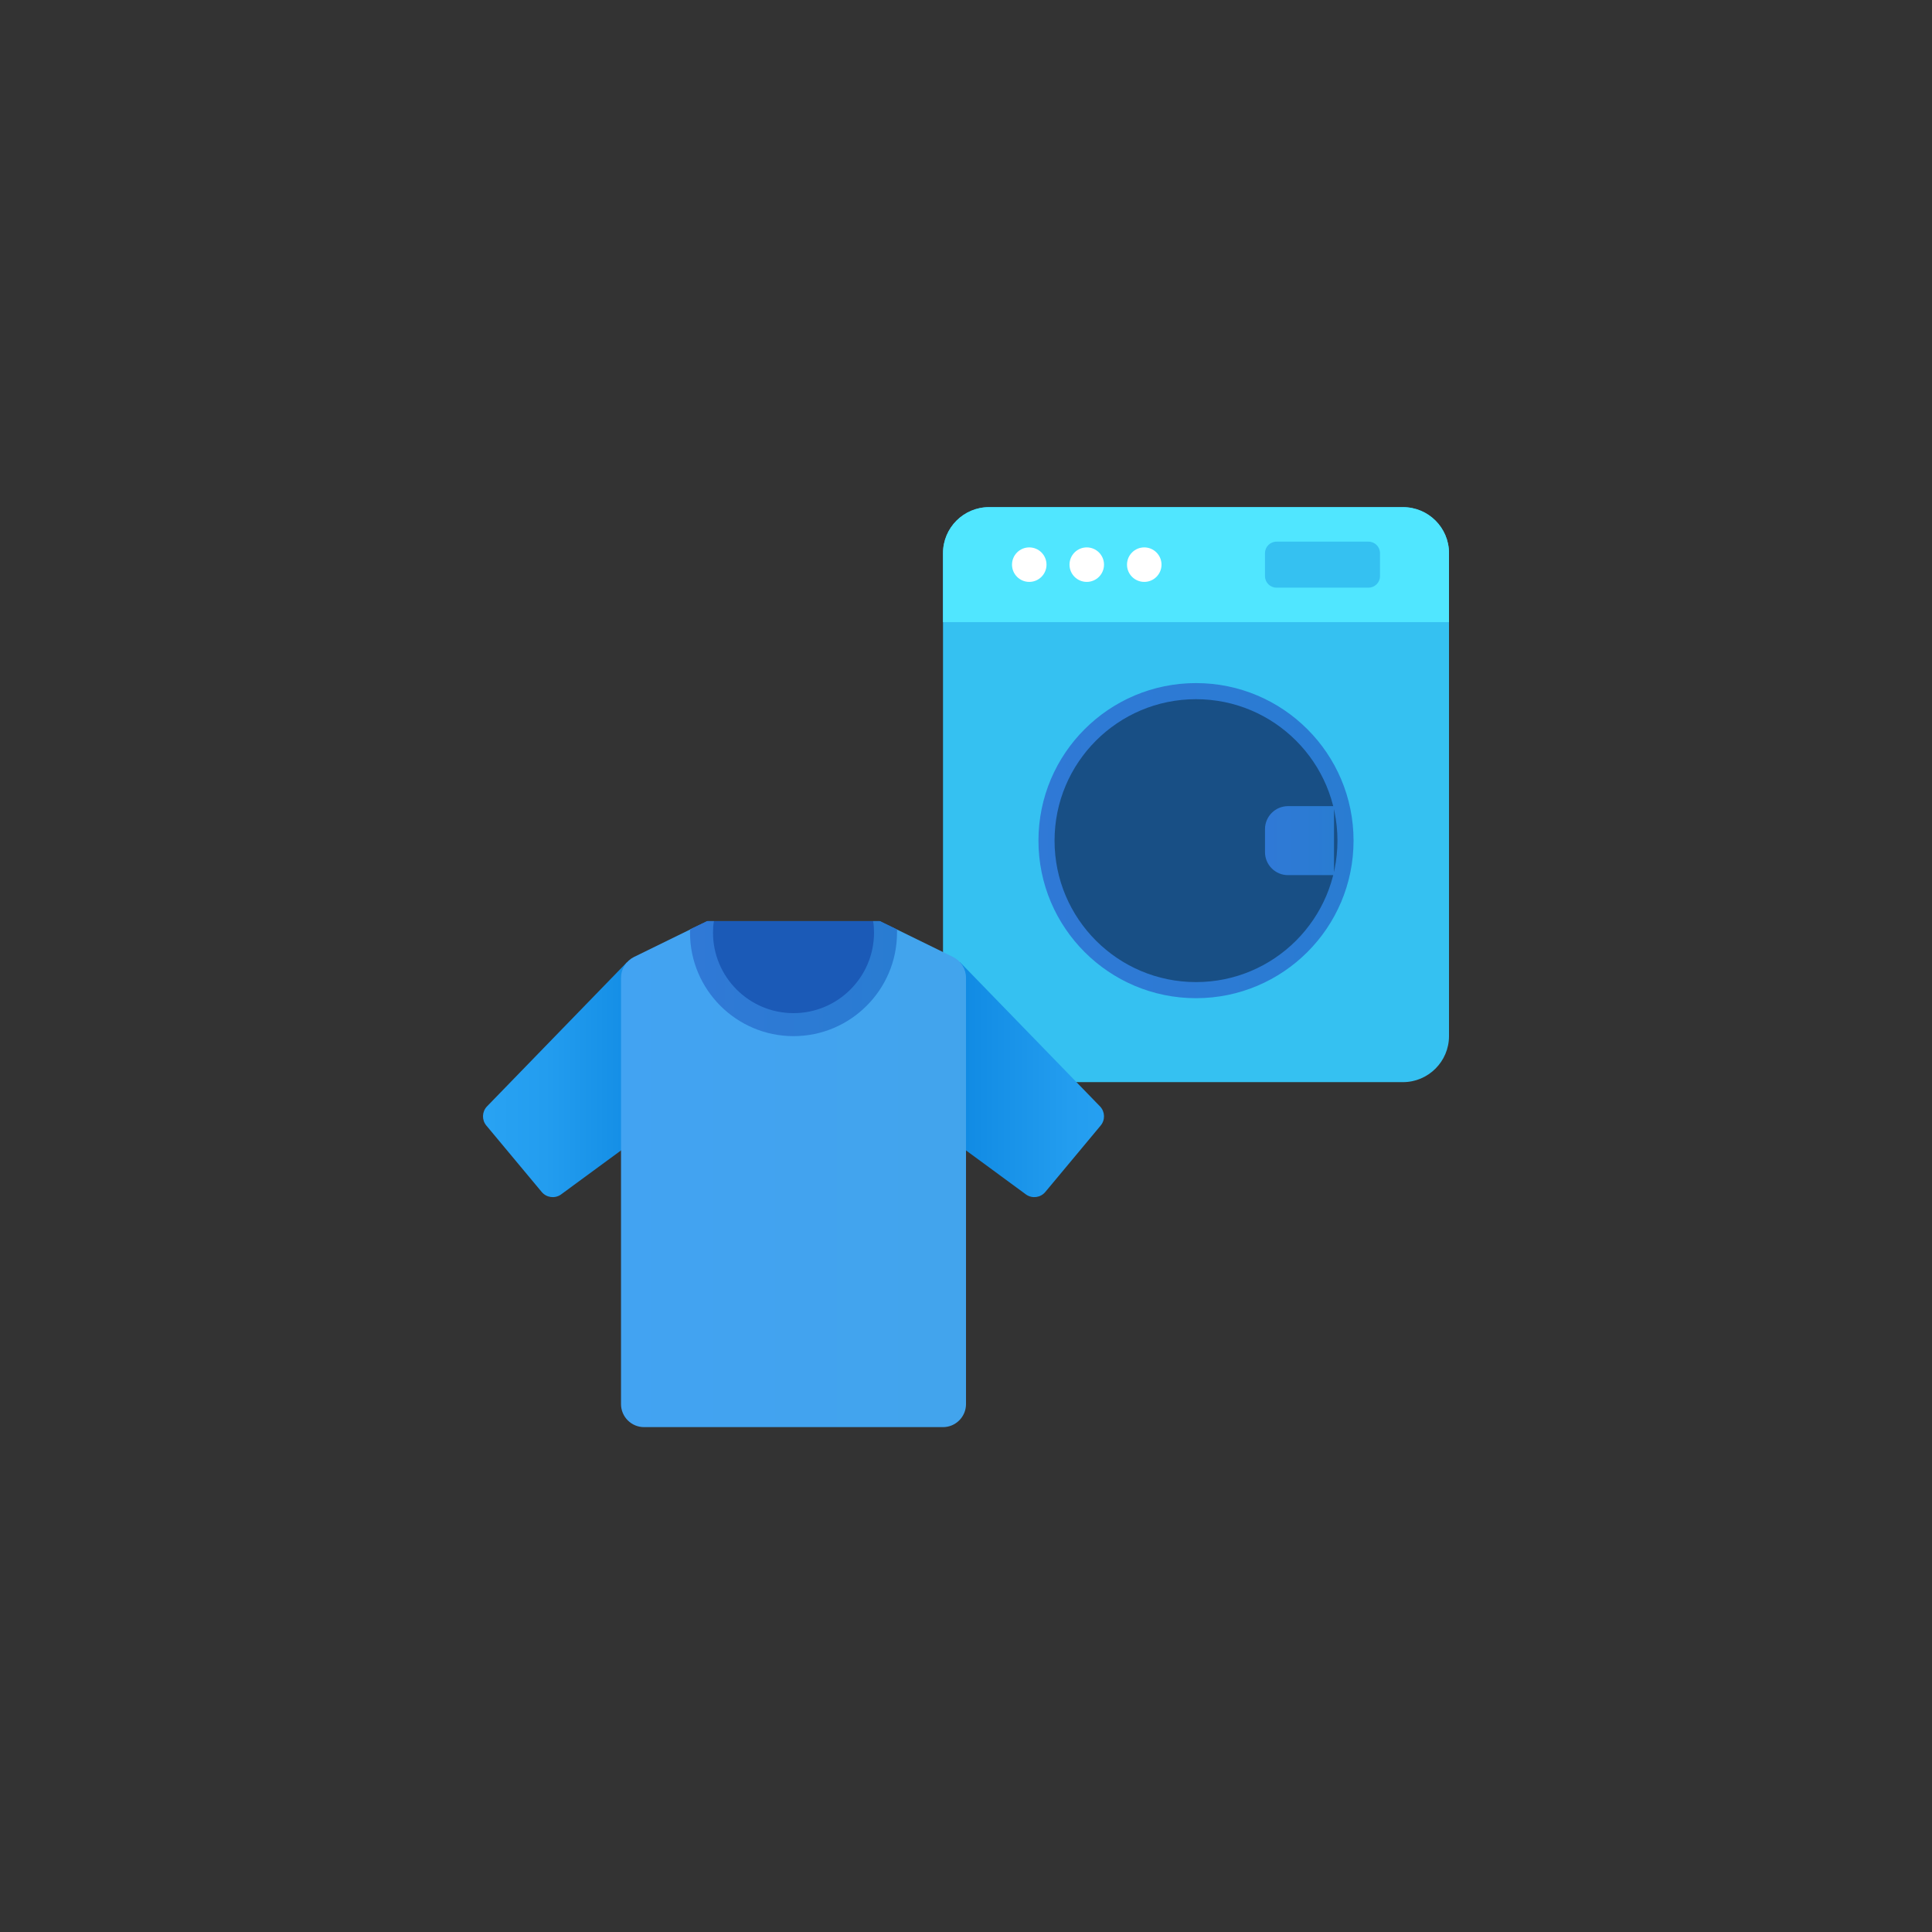 <svg width="240" height="240" viewBox="0 0 240 240" fill="none" xmlns="http://www.w3.org/2000/svg">
<rect x="0" y="0" width="240" height="240" fill="#333333" stroke="none"/>
<path d="M122.858 63H174.286C177.443 63 180 65.557 180 68.714V128.713C180 131.856 177.429 134.427 174.286 134.427H122.858C119.701 134.427 117.144 131.87 117.144 128.713V68.714C117.144 65.571 119.716 63 122.858 63Z" fill="#35C1F1"/>
<path d="M122.858 63H174.286C177.443 63 180 65.557 180 68.714V77.285H117.144V68.714C117.144 65.557 119.701 63 122.858 63Z" fill="#50E6FF"/>
<path d="M158.572 67.286H170C170.789 67.286 171.429 67.926 171.429 68.714V71.571C171.429 72.36 170.789 73 170 73H158.572C157.783 73 157.143 72.36 157.143 71.571V68.714C157.143 67.926 157.783 67.286 158.572 67.286Z" fill="#35C1F1"/>
<path d="M142.144 72.285C143.327 72.285 144.287 71.326 144.287 70.143C144.287 68.959 143.327 68 142.144 68C140.96 68 140.001 68.959 140.001 70.143C140.001 71.326 140.96 72.285 142.144 72.285Z" fill="white"/>
<path d="M135.001 72.285C136.185 72.285 137.144 71.326 137.144 70.143C137.144 68.959 136.185 68 135.001 68C133.818 68 132.858 68.959 132.858 70.143C132.858 71.326 133.818 72.285 135.001 72.285Z" fill="white"/>
<path d="M127.858 72.285C129.042 72.285 130.001 71.326 130.001 70.143C130.001 68.959 129.042 68 127.858 68C126.675 68 125.715 68.959 125.715 70.143C125.715 71.326 126.675 72.285 127.858 72.285Z" fill="white"/>
<path d="M148.572 122.998C158.829 122.998 167.143 114.684 167.143 104.427C167.143 94.171 158.829 85.856 148.572 85.856C138.316 85.856 130.001 94.171 130.001 104.427C130.001 114.684 138.316 122.998 148.572 122.998Z" fill="#184F85"/>
<path d="M148.572 122.998C158.829 122.998 167.143 114.684 167.143 104.427C167.143 94.171 158.829 85.856 148.572 85.856C138.316 85.856 130.001 94.171 130.001 104.427C130.001 114.684 138.316 122.998 148.572 122.998Z" stroke="url(#paint0_linear_507_283)" stroke-width="2" stroke-miterlimit="10"/>
<path d="M165.715 108.713H160C158.423 108.713 157.143 107.433 157.143 105.856V102.999C157.143 101.422 158.423 100.142 160 100.142H165.715V108.713Z" fill="url(#paint1_linear_507_283)"/>
<path d="M127.495 148.412L114.287 138.713L119.238 119.507L136.661 137.455C137.278 138.113 137.307 139.127 136.729 139.818L129.85 148.072C129.27 148.77 128.252 148.918 127.495 148.412Z" fill="url(#paint2_linear_507_283)"/>
<path d="M67.294 148.072L60.414 139.818C59.837 139.127 59.866 138.113 60.483 137.455L77.905 119.507L82.859 138.713L69.651 148.412C68.894 148.918 67.877 148.77 67.294 148.072Z" fill="url(#paint3_linear_507_283)"/>
<path d="M120.001 121.456V174.426C120.001 175.997 118.716 177.283 117.144 177.283H80.002C78.431 177.283 77.145 175.997 77.145 174.426V121.456C77.145 120.37 77.774 119.37 78.745 118.884L85.745 115.456L85.945 115.342L87.859 114.427H109.287L111.402 115.456L118.401 118.884C119.373 119.37 120.001 120.37 120.001 121.456Z" fill="url(#paint4_linear_507_283)"/>
<path d="M111.402 115.456C110.859 121.713 105.402 126.656 98.688 126.656C91.974 126.656 86.431 121.656 85.945 115.342L87.86 114.427H109.288L111.402 115.456Z" fill="#1B5AB7"/>
<path d="M111.401 115.456L109.287 114.427H108.459C108.544 114.885 108.573 115.37 108.573 115.856C108.573 121.37 104.087 125.856 98.573 125.856C93.059 125.856 88.573 121.37 88.573 115.856C88.573 115.37 88.602 114.885 88.688 114.427H87.859L85.745 115.456C85.716 115.599 85.716 115.713 85.716 115.856C85.716 122.941 91.488 128.713 98.573 128.713C105.659 128.713 111.43 122.941 111.43 115.856C111.43 115.713 111.43 115.599 111.401 115.456Z" fill="url(#paint5_linear_507_283)"/>
<defs>
<linearGradient id="paint0_linear_507_283" x1="127.144" y1="104.427" x2="170" y2="104.427" gradientUnits="userSpaceOnUse">
<stop stop-color="#3079D6"/>
<stop offset="1" stop-color="#297CD2"/>
</linearGradient>
<linearGradient id="paint1_linear_507_283" x1="157.143" y1="104.428" x2="165.715" y2="104.428" gradientUnits="userSpaceOnUse">
<stop stop-color="#3079D6"/>
<stop offset="1" stop-color="#297CD2"/>
</linearGradient>
<linearGradient id="paint2_linear_507_283" x1="143.106" y1="134.11" x2="109.442" y2="134.11" gradientUnits="userSpaceOnUse">
<stop stop-color="#2AA4F4"/>
<stop offset="0.301" stop-color="#239DEF"/>
<stop offset="0.749" stop-color="#0E88E2"/>
<stop offset="1" stop-color="#007AD9"/>
</linearGradient>
<linearGradient id="paint3_linear_507_283" x1="58.14" y1="134.11" x2="89.888" y2="134.11" gradientUnits="userSpaceOnUse">
<stop stop-color="#2AA4F4"/>
<stop offset="0.301" stop-color="#239DEF"/>
<stop offset="0.749" stop-color="#0E88E2"/>
<stop offset="1" stop-color="#007AD9"/>
</linearGradient>
<linearGradient id="paint4_linear_507_283" x1="77.145" y1="145.855" x2="130.715" y2="145.855" gradientUnits="userSpaceOnUse">
<stop stop-color="#42A3F2"/>
<stop offset="1" stop-color="#42A4EB"/>
</linearGradient>
<linearGradient id="paint5_linear_507_283" x1="85.716" y1="121.57" x2="111.43" y2="121.57" gradientUnits="userSpaceOnUse">
<stop stop-color="#3079D6"/>
<stop offset="1" stop-color="#297CD2"/>
</linearGradient>
</defs>
</svg>
